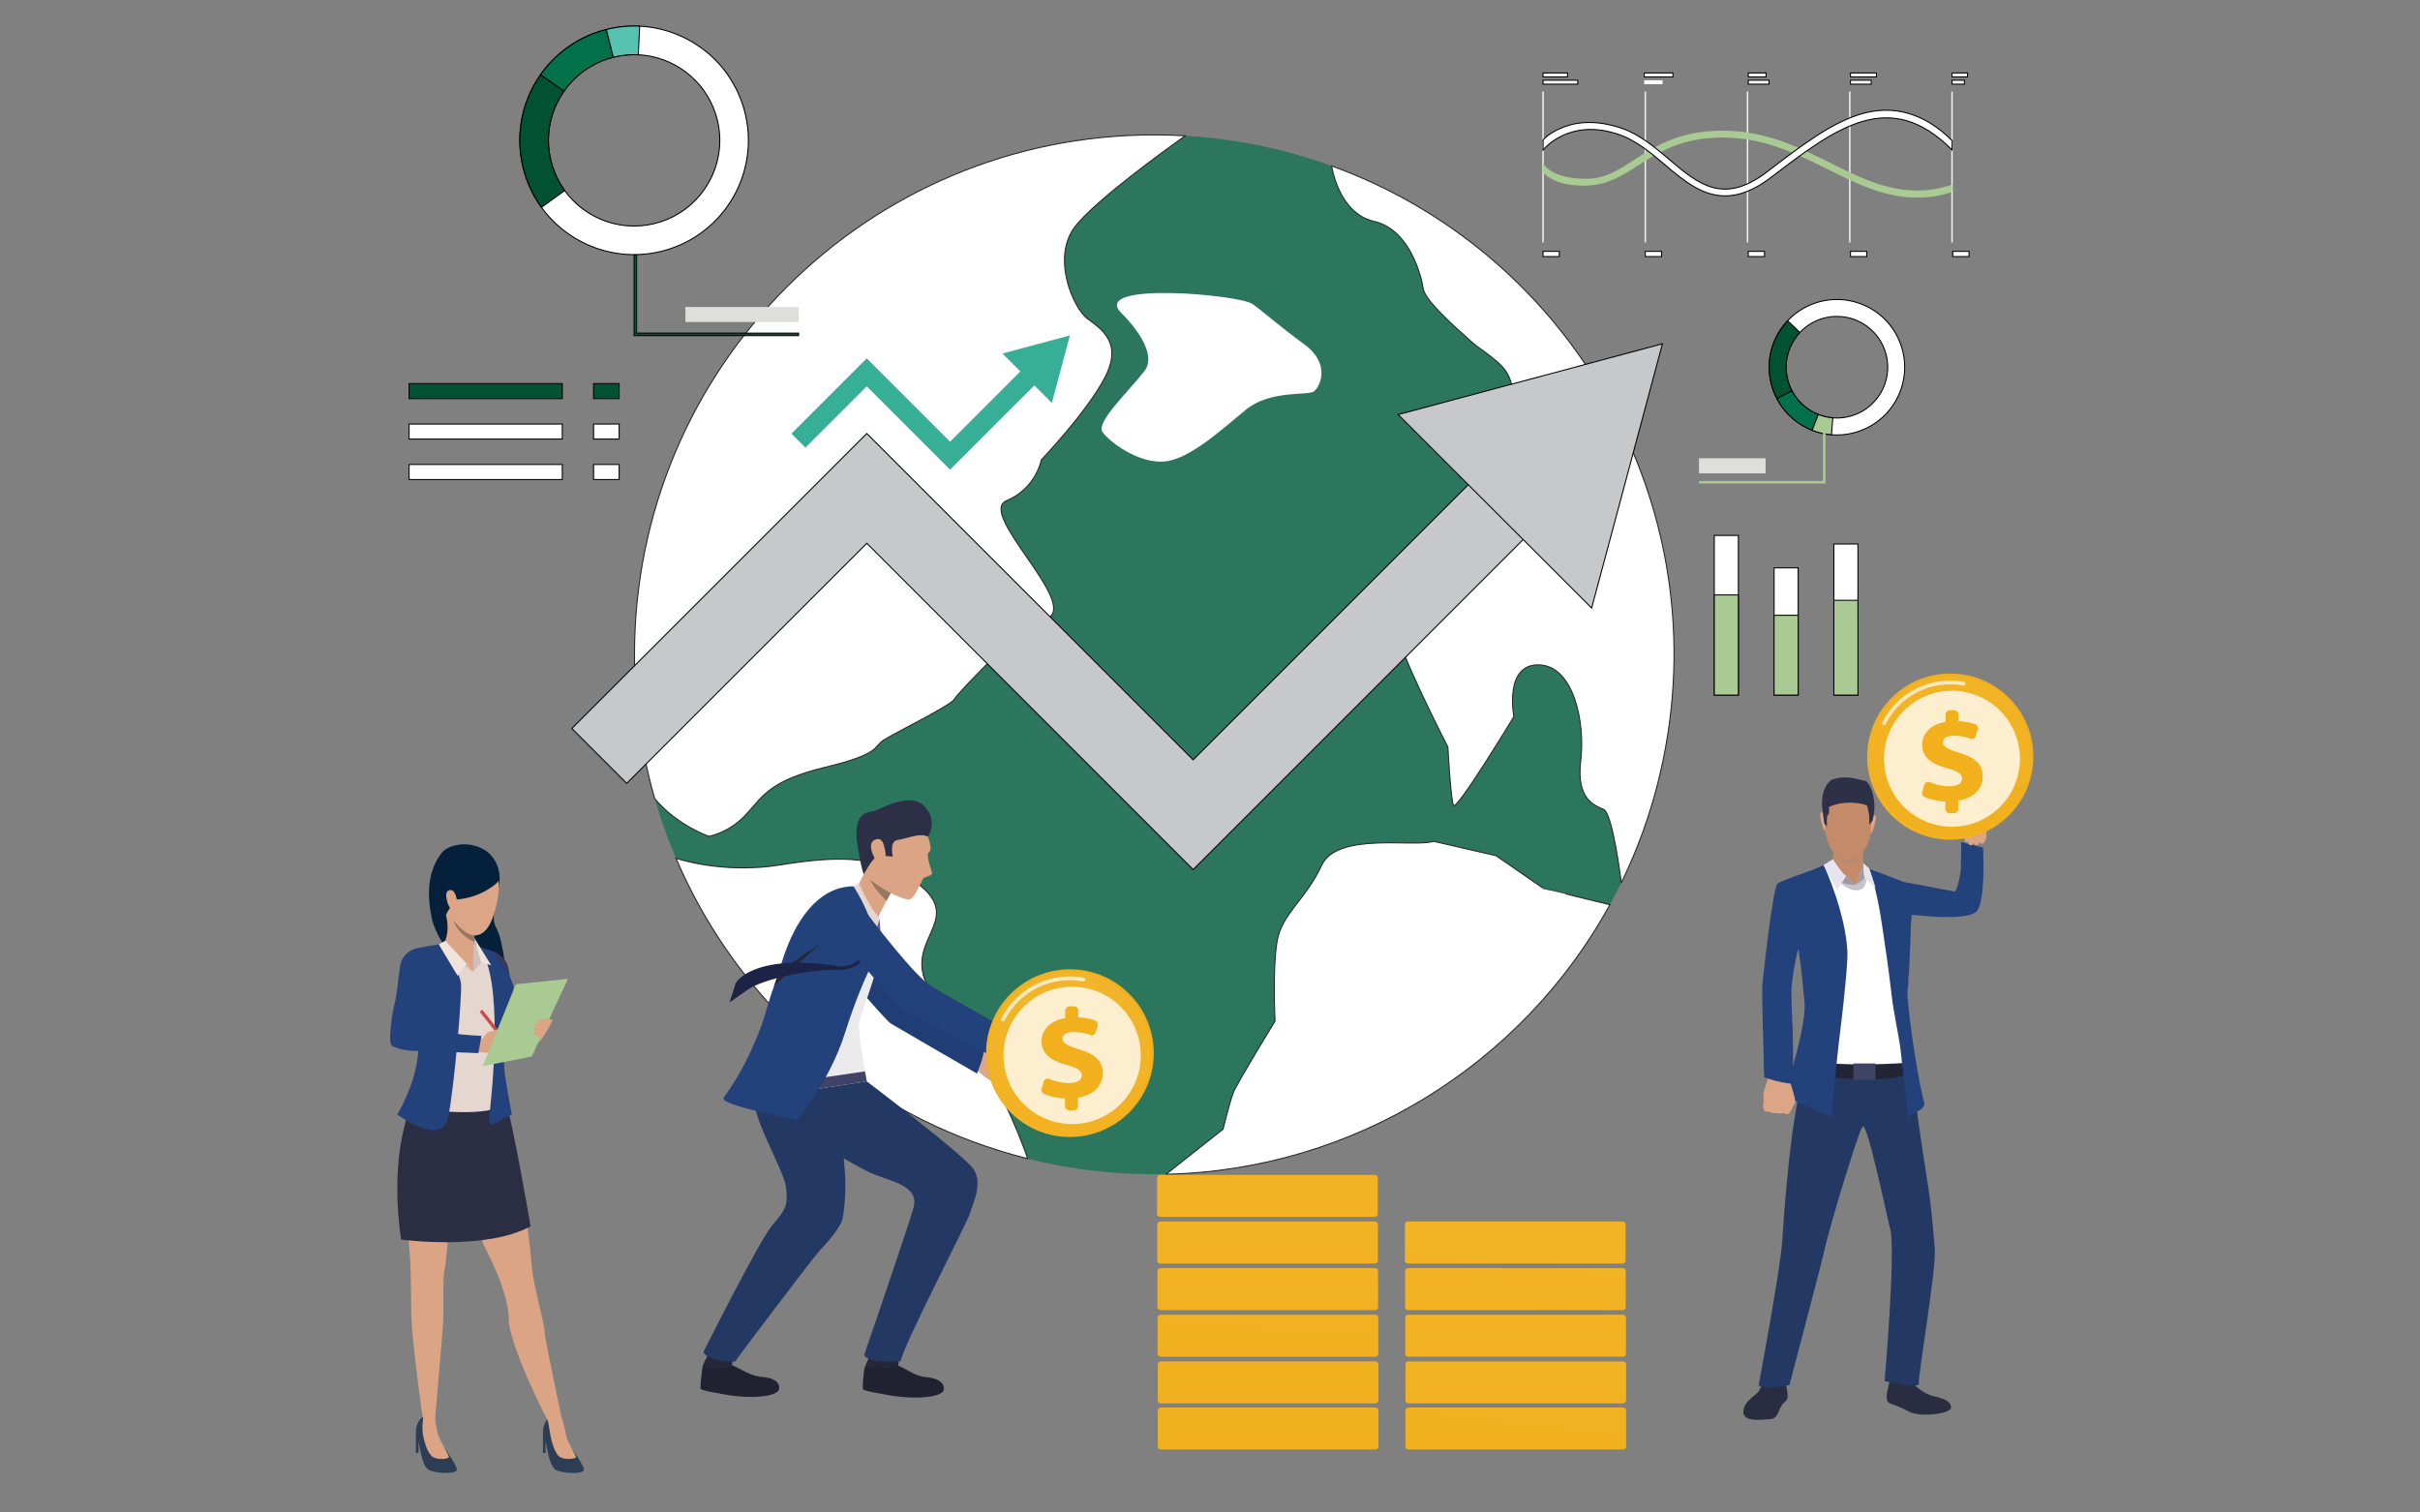 <?xml version="1.0" encoding="utf-8"?>
<!-- Generator: Adobe Illustrator 27.2.0, SVG Export Plug-In . SVG Version: 6.00 Build 0)  -->
<svg version="1.1" id="Layer_1" xmlns="http://www.w3.org/2000/svg" xmlns:xlink="http://www.w3.org/1999/xlink" x="0px" y="0px"
	 viewBox="0 0 2880 1800" style="enable-background:new 0 0 2880 1800;" xml:space="preserve">
<rect x="0" y="0" width="2880" height="1800" fill="#808080" stroke="none"/>
<style type="text/css">
	.st0{opacity:0.66;fill:#00714A;}
	.st1{fill:#FFFFFF;stroke:#262424;stroke-width:1.213;stroke-miterlimit:10;}
	.st2{fill:#FFFFFF;}
	.st3{fill:#C7C8CA;stroke:#000000;stroke-width:1.213;stroke-miterlimit:10;}
	.st4{fill:#37AE96;}
	.st5{fill:#FFFFFF;stroke:#000000;stroke-width:1.213;stroke-miterlimit:10;}
	.st6{fill:#005232;stroke:#000000;stroke-width:1.213;stroke-miterlimit:10;}
	.st7{fill:#00714A;stroke:#000000;stroke-width:1.213;stroke-miterlimit:10;}
	.st8{fill:#A9CA92;stroke:#000000;stroke-width:1.213;stroke-miterlimit:10;}
	.st9{fill:#A9CA92;}
	.st10{fill:#DEDEDD;}
	.st11{fill:#F2F2F2;}
	.st12{fill:#58C2B1;stroke:#000000;stroke-width:1.213;stroke-miterlimit:10;}
	.st13{fill:#23417A;}
	.st14{fill:#DCA686;}
	.st15{fill:#2A2C41;}
	.st16{fill:#233862;}
	.st17{fill:#232536;}
	.st18{fill:#C5C4CC;}
	.st19{fill:#C48B6B;}
	.st20{fill:#DBA586;}
	.st21{fill:#2E3048;}
	.st22{fill:#B58A72;}
	.st23{fill:#9B9AA1;}
	.st24{fill:#E6E3EE;}
	.st25{fill:#3F4365;}
	.st26{fill:#213D75;}
	.st27{fill:#212231;}
	.st28{fill:#252638;}
	.st29{fill:#EBEBEB;}
	.st30{fill:#DBA485;}
	.st31{fill:#2D2F46;}
	.st32{fill:#E5D7D0;}
	.st33{fill:#404367;}
	.st34{fill:#242636;}
	.st35{fill:#987761;}
	.st36{fill:#1D2346;}
	.st37{fill:#6D58A4;}
	.st38{fill:#05203A;}
	.st39{fill:#363957;}
	.st40{fill:#2C3D54;}
	.st41{fill:#2B2D43;}
	.st42{fill:#CEC1BB;}
	.st43{fill:#F1E2DA;}
	.st44{fill:#CB4949;}
	.st45{fill:url(#SVGID_1_);}
	.st46{fill:url(#SVGID_00000045589056996013054310000000429994315953340836_);}
	.st47{opacity:0.7;fill:#FFFFFF;}
	.st48{opacity:0.78;fill:#FFFFFF;}
	.st49{fill:url(#SVGID_00000016753506124838536600000012627366775757336472_);}
	.st50{fill:url(#SVGID_00000101803929750621442390000002779220755934448798_);}
	.st51{fill:url(#SVGID_00000130641222807690684610000015549903889885143937_);}
	.st52{fill:url(#SVGID_00000178915837858212182310000017265213406546569122_);}
	.st53{fill:url(#SVGID_00000085227150318708535410000000737798038088989368_);}
	.st54{fill:url(#SVGID_00000183962779728870770800000008702749602141692818_);}
	.st55{fill:url(#SVGID_00000124147871636800767820000001853115893609886858_);}
	.st56{fill:url(#SVGID_00000050647644180021699760000008076046557117678509_);}
	.st57{fill:url(#SVGID_00000114767813827844151990000010482384704704194466_);}
	.st58{fill:url(#SVGID_00000078744430379045221300000011169900717201038498_);}
	.st59{fill:url(#SVGID_00000098899271097291098050000014935346095066836896_);}
	.st60{fill:url(#SVGID_00000128458767773223274400000014560512950686528129_);}
	.st61{fill:url(#SVGID_00000018937993130674638780000002083160506876354982_);}
	.st62{fill:url(#SVGID_00000179636395798005574570000005501130249672221630_);}
	.st63{fill:url(#SVGID_00000046318350580158171060000005528248689181853341_);}
</style>
<g>
	<path class="st0" d="M1992.06,778.98c0,341.58-276.9,618.47-618.47,618.47c-282.06,0-520-188.83-594.36-446.94
		c-15.72-54.48-24.11-112.02-24.11-171.54c0-341.57,276.9-618.47,618.47-618.47c12.41,0,24.74,0.36,36.94,1.1
		C1734.9,180.71,1992.06,449.82,1992.06,778.98z"/>
	<path class="st1" d="M1983.1,884.31c-10.23,59.14-28.53,114.86-53.57,166.19c-0.03-0.01-0.03-0.01-0.03-0.01
		s-10.16-82.5-21.03-87.21c-10.84-4.67-32.87-12.19-27.29-57.86c5.56-45.71-8.38-113.4-49.98-114.19c-41.6-0.79-29.6,61.7-29.6,61.7
		s-68.54,113.15-71.86,105.44c-3.32-7.74-6.66-69.34-6.66-69.34s-62.85-122.11-60.34-140.47c2.51-18.35-6.81-24.37,6.82-39.4
		c13.58-15,35.37-25.51,35.37-25.51l0.14-41.29l22.63-22.81l38.69-21.44c0,0,35.44-2.62,58.89-16.86
		c23.46-14.28,53.38-12.11,45.59-34.42c0,0-13.51-16.36-19.92-33.11c-6.45-16.72-42.35-31.64-47.97-39.61
		c-5.62-7.97,0.86-25.22-21.55-43.89c-22.45-18.68-16.71-11.42-32.86-25.86c-16.15-14.44-52.6-46.42-54.8-60.8
		c-2.17-14.37-15.82-70.36-58.44-80.07c-42.65-9.68-50.55-66.01-50.55-66.01C1861.4,297.58,2034.96,584.37,1983.1,884.31z"/>
	<path class="st1" d="M1915.94,1076.7c-105,191.3-306.12,315.92-528.16,320.74l67.76-53.6c0,0,7.93-32.53,12.19-43.58
		c4.26-11.09,49.68-84.99,49.68-84.99s-3.09-63.09,2.51-95.46c5.6-32.41,34.17-49.36,52.85-89.8
		c18.64-40.47,110.92-21.13,133.23-28.78l74.46,17.14l55.84,38.59C1836.3,1056.96,1879.96,1068.1,1915.94,1076.7z"/>
	<path class="st1" d="M1315.06,448.99c-21.19,41.04-75.86,98.35-75.86,98.35s-5.79,33.52-41.4,48.57
		c-35.61,15.08,89.13,124.47,47.54,140.54c-41.6,16.03-60.46,43.44-60.46,43.44s-45.58,45.53-49.16,52.35
		c-3.51,6.85-70.51,39.89-83.74,48.29c-13.24,8.39-2.8,16.3-69.25,32.41c-66.37,16.07-74.12,33.64-94.49,56.01
		c-20.36,22.37-44.59,26.35-44.59,26.35s-37.18-12.49-64.44-44.78c-15.72-54.48-24.11-112.02-24.11-171.54
		c0-341.57,276.9-618.47,618.47-618.47c12.41,0,24.74,0.36,36.94,1.1c-24.02,17.06-104.81,75.39-130.22,106.94
		c-29.98,37.22-2.84,98.35,13.83,110.72C1310.85,391.64,1336.33,407.91,1315.06,448.99z"/>
	<path class="st2" d="M1333.96,371.99c0,0,47.49,44.76,27.88,69.83c-19.61,25.08-57.96,60.73-49.68,72.45
		c8.28,11.72,42.8,37.55,73.32,34.97c30.53-2.58,68.59-38.35,97.43-61.82c28.84-23.48,73.33-16.39,80.66-21.58
		c7.33-5.19,20.58-32.65-11.27-55.96c-31.85-23.3-46.47-37.09-61.75-48.1C1475.29,350.79,1298.61,334.6,1333.96,371.99z"/>
	<path class="st1" d="M1222.96,1378.91c-22.61-5.66-44.68-12.54-66.1-20.52c-161.43-60.16-287.13-184.19-352.4-337.01
		c0,0,54.79,19.18,124.17,7.96c69.38-11.25,125.22-12.76,170,27.55c44.81,40.32-22.69,63.67,5.64,117.12
		c28.29,53.48,42.19,27.78,70.14,92.73C1185.78,1293.17,1208.93,1336.86,1222.96,1378.91z"/>
	<g>
		<g>
			<polygon class="st3" points="1419.94,1034.88 1031.59,646.54 745.84,932.28 680.54,866.97 1031.59,515.92 1419.94,904.27 
				1752.71,571.49 1818.02,636.8 			"/>
		</g>
		<g>
			<polygon class="st3" points="1894.18,723.61 1978.46,409.1 1663.94,493.37 			"/>
		</g>
	</g>
	<polygon class="st4" points="1273.29,399.19 1192.97,420.71 1214.28,442.02 1130.67,525.63 1031.5,426.47 941.86,516.11 
		958.54,532.79 1031.5,459.82 1130.67,558.99 1230.96,458.69 1251.77,479.5 	"/>
	<g>
		<g>
			<g>
				<path class="st5" d="M2220.57,364.15c-32.4-15.33-69.87-7.18-93.18,17.58c-5.64,5.99-10.46,12.96-14.17,20.81
					c-11.25,23.77-9.86,50.27,1.47,71.91c7.84,14.99,20.45,27.65,36.93,35.45c1.63,0.78,3.3,1.49,4.96,2.15
					c7.54,2.97,15.29,4.73,23.02,5.35c32.46,2.62,64.62-14.72,79.37-45.9C2278.01,431.25,2260.82,383.19,2220.57,364.15z
					 M2240.73,462.87c-11.06,23.38-35.17,36.37-59.5,34.41c-5.8-0.47-11.61-1.79-17.26-4.02c-1.25-0.49-2.49-1.03-3.72-1.61
					c-12.35-5.84-21.81-15.33-27.69-26.57c-8.48-16.22-9.53-36.09-1.1-53.91c2.79-5.88,6.4-11.11,10.62-15.6
					c17.48-18.56,45.57-24.68,69.86-13.18C2242.11,396.66,2255,432.69,2240.73,462.87z"/>
			</g>
		</g>
		<g>
			<g>
				<path class="st6" d="M2132.55,465.08l-17.87,9.36c-11.32-21.63-12.71-48.14-1.47-71.91c3.72-7.85,8.53-14.82,14.17-20.81
					l14.69,13.84c-4.23,4.5-7.84,9.72-10.62,15.6C2123.02,428.99,2124.07,448.86,2132.55,465.08z"/>
			</g>
		</g>
		<g>
			<g>
				<path class="st7" d="M2163.96,493.26l-7.39,18.78c-1.66-0.66-3.32-1.37-4.96-2.15c-16.48-7.8-29.09-20.45-36.93-35.45
					l17.87-9.36c5.88,11.24,15.34,20.73,27.69,26.57C2161.47,492.23,2162.71,492.77,2163.96,493.26z"/>
			</g>
		</g>
		<g>
			<g>
				<path class="st8" d="M2179.59,517.39c-7.73-0.62-15.48-2.38-23.02-5.35l7.39-18.78c5.65,2.23,11.46,3.55,17.26,4.02
					L2179.59,517.39z"/>
			</g>
		</g>
	</g>
	<g>
		<polygon class="st9" points="2172.49,575.41 2021.95,575.41 2021.95,572.42 2169.5,572.42 2169.5,508.64 2172.49,508.64 		"/>
	</g>
	<g>
		<rect x="2021.95" y="545.37" class="st10" width="79.24" height="17.95"/>
	</g>
	<g>
		<g>
			<rect x="2040.15" y="637.21" class="st5" width="28.66" height="190.02"/>
		</g>
		<g>
			<rect x="2111.31" y="675.82" class="st5" width="28.65" height="151.41"/>
		</g>
		<g>
			<rect x="2182.46" y="647.41" class="st5" width="28.65" height="179.83"/>
		</g>
		<g>
			<rect x="2040.15" y="708.02" class="st8" width="28.66" height="119.22"/>
		</g>
		<g>
			<rect x="2111.31" y="732.24" class="st8" width="28.65" height="94.99"/>
		</g>
		<g>
			<rect x="2182.46" y="714.42" class="st8" width="28.65" height="112.82"/>
		</g>
	</g>
	<g>
		<g>
			<rect x="486.85" y="456.5" class="st6" width="182.33" height="17.9"/>
		</g>
		<g>
			<rect x="486.85" y="504.65" class="st5" width="182.33" height="17.9"/>
		</g>
		<g>
			<rect x="486.85" y="552.79" class="st5" width="182.33" height="17.9"/>
		</g>
	</g>
	<g>
		<g>
			<rect x="706.4" y="456.5" class="st6" width="30.43" height="17.9"/>
		</g>
		<g>
			<rect x="706.4" y="504.65" class="st5" width="30.43" height="17.9"/>
		</g>
		<g>
			<rect x="706.4" y="552.79" class="st5" width="30.43" height="17.9"/>
		</g>
	</g>
	<g>
		<g>
			<rect x="1835.49" y="108.95" class="st11" width="1.71" height="179.54"/>
		</g>
		<g>
			<rect x="1957.17" y="108.95" class="st11" width="1.71" height="179.54"/>
		</g>
		<g>
			<rect x="2078.85" y="108.95" class="st11" width="1.71" height="179.54"/>
		</g>
		<g>
			<rect x="2200.53" y="108.95" class="st11" width="1.71" height="179.54"/>
		</g>
		<g>
			<rect x="2322.21" y="108.95" class="st11" width="1.71" height="179.54"/>
		</g>
		<rect x="1836.34" y="299.13" class="st5" width="19.36" height="6.24"/>
		<rect x="1836.34" y="86.83" class="st5" width="29.15" height="4.68"/>
		<rect x="1836.34" y="95.48" class="st5" width="41.34" height="4.68"/>
		<rect x="1956.71" y="86.83" class="st5" width="34.22" height="4.68"/>
		<rect x="1956.71" y="95.48" class="st2" width="21.88" height="4.68"/>
		<rect x="2080.56" y="86.83" class="st5" width="21.2" height="4.68"/>
		<rect x="2080.56" y="95.48" class="st5" width="24.71" height="4.68"/>
		<rect x="2202.24" y="86.83" class="st5" width="30.89" height="4.68"/>
		<rect x="2202.24" y="95.48" class="st5" width="24.72" height="4.68"/>
		<rect x="2323.06" y="86.83" class="st5" width="18.45" height="4.68"/>
		<rect x="2323.06" y="95.48" class="st5" width="14.76" height="4.68"/>
		<rect x="1958.03" y="299.13" class="st5" width="19.36" height="6.24"/>
		<rect x="2080.56" y="299.13" class="st5" width="19.36" height="6.24"/>
		<rect x="2202.24" y="299.13" class="st5" width="19.36" height="6.24"/>
		<rect x="2323.92" y="299.13" class="st5" width="19.36" height="6.24"/>
		<g>
			<path class="st9" d="M2280.9,235.15c-37.95,0-70.94-16.41-105.34-33.51c-42.46-21.12-86.36-42.95-144.86-36.97
				c-37.36,3.82-60.8,19.03-81.49,32.45c-18.73,12.15-36.44,22.84-60.42,23.75c-38.76,1.47-52.21-15.06-52.44-16.06V194.2l0,0l0,0
				c0.05,0.18,8.51,18.74,52.39,18.52c21.61-0.11,37.56-10.46,56.02-22.44c21.46-13.92,45.79-29.71,85.1-33.72
				c60.85-6.22,105.83,16.15,149.33,37.78c45.52,22.63,88.95,43.86,143.87,25.45v8.72C2307.41,233.75,2294.89,235.15,2280.9,235.15z
				"/>
		</g>
		<g>
			<path class="st5" d="M2053.08,233.12c-28.01,0-50.23-18.84-71.98-37.28c-16.49-13.98-33.61-28.28-53.36-35.33
				c-60.28-21.52-91.12,17.78-91.4,18.12v-11.96c0.33-0.41,5.83-7.55,21.74-14.37c14.49-6.21,38.8-11.16,72.33,0.5
				c21.25,7.39,38.89,22.35,55.95,36.82c34.61,29.35,64.51,54.69,116.42,14.99c39.32-30.07,76.39-58.72,112.85-69.19
				c35.67-10.24,72.86-2.74,107.67,32.07l-0.26,10.86c-73.94-74.27-136.9-27.22-215.31,32.74
				C2086.98,226.97,2069.09,233.11,2053.08,233.12z"/>
		</g>
	</g>
	<g>
		<g>
			<g>
				<path class="st5" d="M884.05,125.2c-17.9-55.36-67.93-91.36-122.79-94.04c-13.08-0.64-26.43,0.61-39.68,3.95
					c-2.93,0.74-5.85,1.58-8.76,2.52c-29.26,9.46-53.1,27.88-69.49,51.26c-23.64,33.73-31.73,77.76-18.09,119.97
					c4.51,13.94,11.05,26.64,19.18,37.89c33.62,46.49,94.51,68.27,152.05,49.68C867.93,273.32,907.14,196.67,884.05,125.2z
					 M786,264.05c-43.14,13.94-88.8-2.39-114-37.25c-6.1-8.44-11.01-17.97-14.38-28.41c-10.24-31.65-4.16-64.65,13.56-89.94
					c12.28-17.52,30.16-31.34,52.1-38.43c2.18-0.7,4.37-1.33,6.57-1.89c9.94-2.51,19.95-3.44,29.75-2.96
					c41.13,2.01,78.64,29,92.05,70.51C868.97,189.25,839.58,246.72,786,264.05z"/>
			</g>
		</g>
		<g>
			<g>
				<path class="st6" d="M671.19,108.44l-27.86-19.55c-23.64,33.73-31.73,77.76-18.09,119.97c4.51,13.94,11.05,26.64,19.18,37.89
					L672,226.8c-6.1-8.44-11.01-17.97-14.38-28.41C647.39,166.74,653.46,133.73,671.19,108.44z"/>
			</g>
		</g>
		<g>
			<g>
				<path class="st7" d="M729.85,68.13l-8.28-33.02c-2.93,0.74-5.85,1.58-8.76,2.52c-29.26,9.46-53.1,27.88-69.49,51.26l27.86,19.55
					c12.28-17.52,30.16-31.34,52.1-38.43C725.46,69.31,727.65,68.68,729.85,68.13z"/>
			</g>
		</g>
		<g>
			<g>
				<path class="st12" d="M761.26,31.16c-13.08-0.64-26.43,0.61-39.68,3.95l8.28,33.02c9.94-2.51,19.95-3.44,29.75-2.96
					L761.26,31.16z"/>
			</g>
		</g>
	</g>
	<g>
		<polygon class="st6" points="754.64,399.44 950.44,399.44 950.44,396.45 757.63,396.45 757.63,303.35 754.64,303.35 		"/>
	</g>
	<g>
		
			<rect x="815.71" y="365.31" transform="matrix(-1 -1.224647e-16 1.224647e-16 -1 1766.151 748.567)" class="st10" width="134.72" height="17.95"/>
	</g>
	<g>
		<g>
			<path class="st13" d="M2360,1008.76c0,0,3.68,66.85-8.58,76.65c-5.67,4.53-19.04,5.95-33.48,5.97
				c-4.76,0.01-9.63-0.14-14.39-0.38c-0.01,0-0.02,0-0.02,0c-18.98-0.95-36.01-3.36-36.01-3.36s-49.21,2.49-46.8-28.04
				c0,0,5.73-9.24,13.08-11.34c6.78-1.95,37.78,3.4,43.15,3.63c5.92,0.26,47.92,9.59,49.72,8.93c1.8-0.67,6.63-17.13,6.92-28.17
				c0.43-15.94,0.36-30.62,0.36-30.62L2360,1008.76z"/>
		</g>
		<g>
			<g>
				<path class="st14" d="M2339,986.77c0,0-2.56,11.37-0.1,14.52c2.46,3.15,3.62-0.89,3.62-0.89s-1.21,3.98,1.9,5.32
					c3.11,1.34,4.21-3.48,4.21-3.48s-0.1,3.28,3.41,3.45c3.51,0.18,3.5-4.03,3.5-4.03s2.45,4.72,5.29,1.45
					c4.81-5.52,2.9-13.9,2.9-13.9s-0.66-1.97-4.04-1.91c0,0-1.27-4.95-6.72-2.94c0,0-4.38-3.98-7.06,0.03
					C2345.91,984.39,2341,980.42,2339,986.77z"/>
			</g>
		</g>
		<path class="st15" d="M2099.22,1643.59c0,0-4.13,9.96-7.62,13.91c-3.48,3.95-16.82,11.01-16.89,22.73
			c-0.08,12.71,22.49,9.18,31.31,8.72c8.82-0.47,9.49-7.26,13.21-14.46c3.72-7.2,7.46-5.97,8.15-11.78c0.7-5.81-2.84-18.8-2.84-18.8
			L2099.22,1643.59z"/>
		<g>
			<path class="st15" d="M2275.86,1645.87c0,0,12.29,12.91,24.77,15.61c12.48,2.71,21.21,6.15,21.3,13.56
				c0.09,7.41-35.91,12.29-50.19,4.82c-21.31-11.15-23.48-7.78-25.84-13.36c-2.37-5.57,2.84-20.46,2.68-22.24
				C2248.4,1642.08,2275.86,1645.87,2275.86,1645.87z"/>
		</g>
		<g>
			<path class="st16" d="M2274.4,1273.18c0,0,12.91,93.78,18.18,125.47c6.16,37.07,8.25,67.69,9.97,86.88
				c2.16,24.13-20.46,153.93-18.95,160.99c1.51,7.06-40.74-2.93-40.74-2.93s13.28-154.45,6.83-180.15
				c-6-23.93-27.63-129.11-33.11-122.57c-5.47,6.53-39.83,121.95-43.88,140.82c-4.06,18.87-43.13,166.62-43.13,166.62
				s-29.21,6.28-36.64,0.36c0,0,25.49-135.74,28.07-171.11c0.99-13.49,8.97-160.75,31.78-220.41
				C2164.84,1225.61,2274.4,1273.18,2274.4,1273.18z"/>
		</g>
		<g>
			<path class="st2" d="M2104.58,1271.63c0,0,16.02,4.86,22.74,3.64c6.72-1.24,3.32-83.59,3.58-100.73
				c0.2-13.9,7.81-50.59,7.81-50.59s0,0.02,0.01,0.06c0.01,0.01,0.01,0.03,0.01,0.04c0,0.02,0.01,0.04,0.01,0.06
				c0.75,2.75,11.02,40.84,11.38,59.13c0.38,18.99-2.48,91.64-2.48,91.64l28.29,2.75l81.31,2l16.96-2.01c0,0-2.02-31.06-2.78-45.82
				c-0.47-9.38-2.29-26.17-1.82-42.52c0,0-0.29-17.24,1.42-24.66c0.19-32.77,2.17-65.22,2.17-65.22c1.1-14.86,1.86-28.74,2.3-41.71
				c-3.58-1.9-7.89-4.12-11.34-5.75c-10.67-5.08-25.54-11.93-35.08-16.3c-5.59-2.56-11.06-4.44-11.06-4.44s-38.13-3.66-41.23-3.47
				c-0.98,0.06-5.74,1.72-11.99,4.11c-13.52,5.13-39.59,15.58-43.75,18.56c-6.09,4.36-18.96,107.94-19.54,115.19
				C2100.45,1178.64,2104.58,1271.63,2104.58,1271.63z"/>
		</g>
		<path class="st17" d="M2271.76,1264.63c0,0-55.81,4.75-104.68,0v16.04c0,0,73.4,10.6,107.13-3.06L2271.76,1264.63z"/>
		<g>
			<path class="st13" d="M2224.16,1033.52c0,0,9.08,21.33,15.89,69c2.61,18.31,7.47,49.13,10.99,80.58v0.01
				c2.78,24.8,9.13,50.24,11.14,69.22c2.09,19.66,8.38,77.59,8.38,77.59l15.26-9.62c2.18-2.02,5.24-4.63,4.35-7.47
				c-4.19-13.55-12.23-58.35-16.97-97.41c0-0.03-0.01-0.05-0.01-0.08c-0.22-1.88-0.45-3.75-0.66-5.6c-0.01-0.09-0.02-0.2-0.03-0.29
				c-0.89-7.82-1.64-15.3-2.17-22.15c-0.41-5.25-0.04-10.39,0.68-15.41c2.13-35.05,3.18-72,3.18-72c1.12-15.13,3.9-34.71,4.33-47.89
				c-5.32-0.71-9.26-1.42-13.52-2.71C2264.99,1049.3,2234.9,1038.05,2224.16,1033.52z"/>
		</g>
		<path class="st18" d="M2221.29,1044.64c0,0,1.01,14.6-11.33,14.93c-12.35,0.34-22.15-11.52-22.15-11.52l20.5,5.29l12.47-10.57
			L2221.29,1044.64z"/>
		<g>
			<path class="st19" d="M2204.62,932.84c0,0,28.32,4.78,23.51,49.11c-4.8,44.33-29.8,40.42-31.47,40.36
				c-1.67-0.06-25.14,0.53-26.37-53.67C2170.29,968.64,2169.93,928.57,2204.62,932.84z"/>
		</g>
		<g>
			<path class="st19" d="M2217.03,1009.46c0,0,0,18.26,0.75,22.21c0.81,4.25-22.74,16.54-37.94,2.22c0,0,3.07-19.94,2.12-26.98
				C2181.01,999.87,2217.03,1009.46,2217.03,1009.46z"/>
		</g>
		<g>
			<path class="st20" d="M2228.25,971.63c0,0,3.14-3.28,4.24,0.09c1.1,3.37-3.98,17.62-4.63,18.99c0,0-0.58,1.29-1.32,0.56
				C2225.8,990.55,2228.25,971.63,2228.25,971.63z"/>
		</g>
		<g>
			<path class="st20" d="M2170.62,968.23c0,0-3-3.41-4.24-0.09c-1.24,3.32,3.29,18.24,3.86,19.17c0,0,0.97,1.53,1.74,0.84
				C2172.73,987.45,2170.62,968.23,2170.62,968.23z"/>
		</g>
		<g>
			<path class="st21" d="M2230.53,965.66c-0.98,6.07-1.9,10.57-1.9,10.57l-4.12,5.38c0,0,0.25-11.9-0.38-13.77
				c-0.24-0.71-0.52-1.96-0.81-3.32c-0.47-2.24-0.96-4.77-1.29-5.62c-0.53-1.35-24.27-8.28-45.41,1.45c0,0,0.18,1.83,0.17,3.87
				c0,2.38-0.27,5.04-1.36,5.44c-2.03,0.74-1.18,13.93-1.18,13.93l-3.29-3.8c0,0-0.96-6.89-1.89-14.8c0,0,0-0.02-0.01-0.05
				c-0.21-1.85-0.43-3.75-0.63-5.63c-0.47-7.96,0.32-22.42,10.68-30.91c6.99-2.99,18.17-5.54,36.79,0.16c0,0,4.27,0.29,5.47,1.44
				C2232.95,942.74,2230.53,965.66,2230.53,965.66z"/>
		</g>
		<path class="st22" d="M2183.91,1016.38c0,0,4.52,6.28,15.02,6.04c10.5-0.24,15.06-5.71,15.06-5.71s-4.97,10.39-15.1,10.29
			C2188.74,1026.89,2183.91,1016.38,2183.91,1016.38z"/>
		<path class="st23" d="M2218.87,1045.53l-10.56,7.81c0,0,8.83-18.82,9.02-26.35L2218.87,1045.53z"/>
		<polygon class="st24" points="2217.33,1027 2224.55,1033.68 2232.11,1056.22 2218.87,1045.53 		"/>
		<path class="st19" d="M2216.01,1033.72c0,0-2.92,10.26-7.7,19.63c0,0-11.09-9.72-14.58-13.17
			C2190.25,1036.71,2216.01,1033.72,2216.01,1033.72z"/>
		<path class="st23" d="M2196.71,1042.49l11.6,10.86c0,0-13.72-0.91-16.28-3.2L2196.71,1042.49z"/>
		<path class="st24" d="M2181.32,1022.48c0,0,9.28,15.08,15.39,20.01l-10.3,17.08l-16.5-29.98L2181.32,1022.48z"/>
		<g>
			<path class="st13" d="M2132.07,1175.32c-1.18,15.91,5.54,103.91-1.17,105.15c-6.71,1.23-31.39-4.19-31.39-4.19
				s-3.09-94.9-2.1-104.85c0.72-7.24,12.25-115.85,18.34-120.21c3.51-2.52,29.56-11.76,42.34-16.79c2.34-0.92,9.73-4.03,11.83-4.82
				c2.72,3.02,26.33,58.44,28.58,101.67c0.68,13.15-2.4,40.93-4.75,63.64c-2.5,24.22-5.28,43.11-7.3,63.36
				c-4,39.9-6.8,71.64-6.8,71.64l-39.71-17.68c-6.42-3.22-15.32-16.41-12.91-23.17c9.18-25.71,20.74-69.64,20.75-92.2
				c0,0-4.43-55.24-7.94-67.39C2139.83,1129.48,2133.57,1155.1,2132.07,1175.32z"/>
		</g>
		<path class="st14" d="M2099.42,1321.46c0,0-1.34-3.29-1.24-5c0,0,0.45-3.12,0.63-5.35c0.06-0.71,0.09-1.33,0.06-1.73
			c-0.09-1.68-0.78-5.34,0.15-9.44c0.92-4.09,5.65-18.21,5.65-18.21l12.75,1.89l11.08-1.5c0,0,8.26,24.11,7.84,28.02
			c-0.04,0.38-0.1,0.76-0.18,1.11c-0.68,3.28-2.56,5.43-3.11,7.11c-0.2,0.61-2.67,6.6-4.51,7.17c-2.56,0.8-4.66,0.31-6.08-0.86
			c0,0-5.09,1.35-8.3-0.13c0,0-4.65,1.39-8.14-1.58C2106.02,1322.96,2101.14,1323.84,2099.42,1321.46z"/>
		<g>
			<path class="st13" d="M2133.11,1219.81l-0.41,69.93c0,0-13.96-0.62-33.19-7.72l-1.33-98.61L2133.11,1219.81z"/>
		</g>
		<rect x="2205.73" y="1265.62" class="st25" width="26.3" height="19.56"/>
	</g>
	<g>
		<g>
			<g>
				<path class="st14" d="M1157.34,1251.88c0,0,10.54,3.64,14.98-0.92c3.77-3.87,11.45-6.16,13.81-6.87
					c3.16-0.95,11.78-7.47,13.01-3.49c1.23,3.97-13.69,11.43-16.5,13.62c-2.82,2.19,12.77,5.58,15.12,8.45
					c2.36,2.86-4.72,28.35-15.15,24.79c-10.43-3.57-19.21-14.26-21.16-14.53c-1.96-0.27-7.69-2.3-7.69-2.3L1157.34,1251.88z"/>
			</g>
		</g>
		<g>
			<g>
				<path class="st14" d="M1195.52,1261.26c0,0,31.19,13.04,32.55,15.65c1.35,2.61,0.54,4.26-2.43,3.16
					c-2.97-1.1-30.5-11.73-30.5-11.73s34.32,21.64,35.89,23.54c0.92,1.11-0.45,4.39-2.09,3.95c-1.64-0.44-36.89-19.95-36.89-19.95
					s32.01,20.27,32.85,22.25c0.74,1.73-1.28,4.43-3.76,3.08c-2.48-1.33-33.25-18.46-33.25-18.46s22.37,16.21,22.1,18.31
					c-0.16,1.28-1.22,4.17-6.86-0.19c-5.64-4.37-20.03-13.26-20.03-13.26L1195.52,1261.26z"/>
			</g>
		</g>
		<path class="st26" d="M1016.93,1100.37c0,0,42.47,63.62,66.73,87.08c7.6,7.36,83.61,58.94,86.48,61.88
			c2.87,2.93-7.44,28.33-7.44,28.33s-97.19-56.19-102.85-59.71c-5.65-3.52-76.15-84.3-79.6-95.5c-3.44-11.2-2.19-24.41,9.2-29.65
			C1005.43,1085.44,1016.93,1100.37,1016.93,1100.37z"/>
		<g>
			<path class="st27" d="M870.58,1624.37c0,0,4.71,2.07,11.79,5.81s15.12,7.87,25.14,8.56c10.02,0.68,20.5,4.29,19.78,13.88
				c-0.72,9.59-32.85,12.53-62.92,7.25c-30.07-5.27-30.57-5.95-30.79-8.28c-0.21-2.32,2.06-26.12,3.33-27.04
				C838.16,1623.62,870.58,1624.37,870.58,1624.37z"/>
		</g>
		<g>
			<path class="st28" d="M873.08,1613.47c0,0-2.19,10.76-2.3,12.02c-0.09,1.27-36.21,7.38-34.27-0.08
				c2.04-7.87,13.19-23.26,13.19-23.26L873.08,1613.47z"/>
		</g>
		<g>
			<path class="st16" d="M1002.92,1364.99c-2.86-29.49-101.14-93.5-105.9-65.55c-4.77,27.96,35.8,92.13,38.33,113.09
				c2.55,20.97,0.43,26.46-15.45,44.56c-15.88,18.11-82.68,151.72-82.68,151.72c1.9,10.16,37,13.34,37.95,11.12
				c0.96-2.23,95.55-127.27,100.64-132.04c5.08-4.77,23.81-26.04,26.68-36.52c1.81-6.66,4.94-35.64,3.03-56.19
				C1005.51,1395.18,1003.32,1367.39,1002.92,1364.99z"/>
		</g>
		<g>
			<path class="st27" d="M1061.2,1623.05c0,0,6.43,1.14,13.65,4.95c7.22,3.82,17.08,10.22,27.3,10.92
				c10.22,0.7,21.84,4.71,21.1,14.49c-0.74,9.78-34.44,12.43-65.11,7.06c-30.67-5.38-31.18-6.08-31.4-8.44
				c-0.22-2.37,0.87-20.69,2.67-25.35C1029.98,1625.2,1061.2,1623.05,1061.2,1623.05z"/>
		</g>
		<g>
			<path class="st28" d="M1071.25,1615.24c0,0-2.93,8.91-2.02,10.21c0.92,1.31-40.82,4.55-39.83,1.23
				c0.58-1.92,6.43-14.53,9.52-21.14C1041.61,1599.78,1071.25,1615.24,1071.25,1615.24z"/>
		</g>
		<g>
			<path class="st16" d="M1031.59,1286.95c0,0,113.78,86.21,126.52,103.83c12.74,17.63-1.55,43.83-3.46,52.4
				c-1.91,8.57-81.57,161.62-82.52,176.39c0,0-34.77,4.88-43.82-6.56c0,0,50.59-147.44,58.69-175.07
				c8.1-27.63-28.11-31.92-50.5-41.92c-22.39-10.01-120.67-67.68-126.39-89.37c-5.22-19.82-0.05-34.75-0.05-34.75
				S937.59,1254.1,1031.59,1286.95z"/>
		</g>
		<g>
			<path class="st29" d="M1040.89,1075.51c0,0,8.57,37.57,6.47,58.28c-2.1,20.71-23.38,73.43-24.96,84.96
				c-1.57,11.54,9.18,68.2,9.18,68.2l-127.9,19.35c0,0,0.19-33.14,4.9-72.45c4.7-39.32,19.51-70.43,24.7-92.66
				c17.69-75.82,82.43-86.36,82.43-86.36L1040.89,1075.51z"/>
		</g>
		<g>
			<path class="st30" d="M1102.77,991.37c0,0,8.29,20.18,2.88,22.62c-4.48,2.01,2.71,21.72,3.59,24.91
				c0.88,3.19-8.2,4.48-10.28,6.26c-2.08,1.77-10.2,25.44-17.56,25.41c-7.36-0.04-38.97-14.9-46.92-25.12
				c-7.96-10.23-10.88-52.96-3.06-70.03C1039.24,958.34,1088.1,956.09,1102.77,991.37z"/>
		</g>
		<g>
			<path class="st30" d="M1060.06,1063.04c0,0-1.08,1.85-2.7,4.74c-0.68,1.2-1.45,2.6-2.27,4.1c-0.63,1.15-1.29,2.38-1.96,3.63
				c-4.24,7.92-9.04,17.6-10.12,22.54c-2.01,9.23-23.02-42.54-23.02-42.54s15.2-26.46,27.28-58.37
				C1059.35,965.22,1060.06,1063.04,1060.06,1063.04z"/>
		</g>
		<g>
			<path class="st31" d="M1104.39,995.72c0,0,12.68-19.52-4.81-36.83c-17.49-17.31-55.54,5.84-59.62,6.45
				c-4.08,0.61-26.38-0.28-19.55,40.53c5.94,35.47,7.79,34.32,7.79,34.32s8.98-16.67,13.43-19.23c6.94-4.01,20.97-1.39,20.97-1.39
				s-4.86-18.6,5.94-20.02C1079.33,998.12,1094.16,990.65,1104.39,995.72z"/>
		</g>
		<g>
			<path class="st30" d="M1052.46,1008.14c-0.67-2.55-2.57-13.41-12.27-8.17c-9.7,5.24,2.9,26.66,4.45,27.08
				C1046.19,1027.48,1058.1,1029.61,1052.46,1008.14z"/>
		</g>
		<g>
			<path class="st32" d="M1022.33,1051.3c0,0,13.23,30.85,24.54,41.31l-5.33,18.35l-25.82-56.13L1022.33,1051.3z"/>
		</g>
		<polygon class="st33" points="1031.59,1286.95 1029.42,1275.02 904.01,1293.38 903.69,1306.3 		"/>
		<g>
			<path class="st13" d="M1037.48,1147.88c-3.23,6.62-6.31,13.34-9.24,20.11v0c-6.44,14.9-12.17,30.03-17.23,44.84
				c-1.81,5.28-3.52,10.52-5.16,15.7c-19.49,61.68-58.1,104.39-58.1,104.39s-50.17-9.36-61.05-18.97c0,0,10.9-72.26,34.42-140.46
				c1.82-5.27,3.71-10.51,5.68-15.69c0-0.01,0-0.01,0-0.01c17.53-67.03,50.13-102.96,88.91-102.96
				C1016.36,1055.8,1054.46,1113.11,1037.48,1147.88z"/>
		</g>
		<path class="st13" d="M919.46,1178.37c0,0-16.45,71.47-58.11,127.74c-5.65,7.62,54.6,19.44,54.6,19.44L919.46,1178.37z"/>
		<path class="st34" d="M976.44,1122.84c-16.98,14.88-55.33,50.65-55.33,50.65c1.82-5.27,3.71-10.51,5.68-15.69
			c0-0.01,0-0.01,0-0.01C940.09,1147.01,975.88,1123.21,976.44,1122.84z"/>
		<path class="st35" d="M1060.06,1063.04c0,0-1.08,1.85-2.7,4.74c-0.68,1.2-1.45,2.6-2.27,4.1c-16.14-14.85-19.3-24.71-19.4-25.02
			C1043.26,1053.64,1060.06,1063.04,1060.06,1063.04z"/>
		<g>
			<g>
				<path class="st36" d="M1047.18,1110.61c0,0-11.49,44.69-50.88,43.67c-35.28-0.92-87.91,11.31-105.8,23.06l-22.24,15.62
					l7.37-23.03c0,0,18.63-35.77,120.73-20.33c0,0,30.83,9.19,46.84-44.38C1043.21,1105.21,1048.08,1108.45,1047.18,1110.61z"/>
			</g>
		</g>
		<path class="st37" d="M1046.55,1093.69c0,0,1.93,12.61,0.55,17.27c-0.53,1.74-5.27-1.03-5.27-1.03L1046.55,1093.69z"/>
		<g>
			<path class="st30" d="M1194.3,1229.33c0,0,2.75,2.19,5.6,2.1c4.93-0.15,10.41-5.63,15.68-0.89c5.26,4.75-5.11,25.68-8.97,28.19
				c-3.85,2.51-12.82-1.64-22.58-12.91C1174.27,1234.58,1194.3,1229.33,1194.3,1229.33z"/>
		</g>
		<g>
			<path class="st30" d="M1213.57,1229.21c0,0,10.05,3.19,20.79,8.14c9.42,4.34,20.51,11.04,19.45,13.42
				c-1.62,3.62-10.08-2.91-19.71-6.57c-8.86-3.38-7.68-1.21-7.68-1.21s-0.3-0.64,8.64,4.94c9.62,6,19.69,12.84,18.86,14.81
				c-1.03,2.44-1.37,2.66-5.21,1.06c2.01,1.4,1.91,2.16,1.41,3.06c-2.61,4.68-18.12-1.9-24.28-4.52c4.71,2.04,7.96,4.04,4.51,5.88
				c-3.95,2.1-25.45-8.21-33.5-11.16C1188.04,1253.85,1213.57,1229.21,1213.57,1229.21z"/>
		</g>
		<path class="st13" d="M1024.35,1077.15c0,0,49.64,67.29,77.32,91.67c8.68,7.65,95.71,55.07,98.99,58.13
			c3.28,3.06-8.06,36.32-8.06,36.32s-109.01-56.37-115.36-59.93c-6.35-3.56-92.96-101.27-97.28-113.32
			c-4.34-12.06,1.84-13.42,14.01-19.73C1011.04,1061.44,1024.35,1077.15,1024.35,1077.15z"/>
	</g>
	<g>
		<g>
			<g>
				<g>
					<path class="st38" d="M574.81,1010.31c0,0,25.01,12.24,18.83,45.51c-6.18,33.28-8.92,37.76-2,50.76
						c6.92,13.01,15.08,68.47,8.85,78.99c-6.23,10.51-77.05-46.2-86.87-93.79c-9.82-47.59,6.22-68.75,11.89-76.63
						C531.19,1007.27,552.74,999.11,574.81,1010.31z"/>
				</g>
			</g>
		</g>
		<g>
			<path class="st39" d="M581.74,1130.44c0,0,12.73,2.59,19.88,13.11c4.97,7.32,5.37,23.58,6.09,26.64
				c0.72,3.06,10.21,37.72,10.21,37.72l-26.51,17.77L581.74,1130.44z"/>
		</g>
		<g>
			<path class="st40" d="M679.71,1723.04c0,0,17.3,23.29,14.93,26.99c-2.37,3.69-20.57,4.22-31.65,0
				c-11.08-4.22-11.34-31.52-16.35-43.25c-2.1-4.91,2.39-19.4,8.7-20.46c6.31-1.05,13.18,2.04,13.18,2.04
				S661.97,1704.88,679.71,1723.04z"/>
		</g>
		<g>
			<g>
				<path class="st30" d="M668.63,1688.17c0,0,3.64,9.92,4.97,19.39c1.1,7.86,12.33,24.54,11.8,26.64
					c-0.53,2.11-14.77,4.02-20.57-1.42c-5.8-5.44-9.54-21.26-10.81-30.72c-1.19-8.81-2.69-13.16-2.69-13.16
					S663.1,1682.37,668.63,1688.17z"/>
			</g>
		</g>
		<g>
			<path class="st40" d="M529.09,1723.43c0,0,16.68,22.91,14.3,26.6c-2.37,3.69-20.57,4.22-31.64,0
				c-11.08-4.22-11.35-31.52-16.35-43.25c-2.1-4.91,2.39-19.4,8.71-20.46c6.31-1.05,13.71,2.26,13.71,2.26
				S511.36,1705.27,529.09,1723.43z"/>
		</g>
		<g>
			<g>
				<path class="st30" d="M517.82,1688.58c0,0,1.32,10.81,3.43,18.46c2.11,7.65,13.45,25.06,12.92,27.17
					c-0.53,2.11-14.77,4.02-20.57-1.42c-5.8-5.44-10.29-21.19-10.81-30.72c-0.52-9.53,1.32-15.75,1.32-15.75
					S512.28,1682.78,517.82,1688.58z"/>
			</g>
		</g>
		<g>
			<g>
				<path class="st30" d="M601.17,1309.35c0,0,14.85,69.07,18.26,86.46c3.41,17.39,12.96,101.62,13.98,115.94
					c1.03,14.32,15.49,68.29,14.82,73.4c-0.68,5.11,21.45,107.87,21.45,107.87s-7.56,6.08-15.53,0.55
					c-4.1-2.85-48.57-96.2-48.57-121.77c0-35.35-26.14-81.5-29.51-89.41c-31.34-73.48-25.17-95.94-29.26-100.71
					c-4.09-4.77-4.44,2.95-6.83,13.52c-2.38,10.57-7.5,101.96-10.57,113.56c-3.07,11.59-0.69,50.81-2.39,70.59
					c-1.71,19.78-9.19,109.25-9.19,109.25s-5.8,9.09-13.93,0.24c-1.75-1.9-14.04-99.66-14.39-123.19
					c-0.34-23.53-0.7-55.98-1.36-66.15c-6.32-97.5-21.84-111.43,2.61-180.44C536.54,1189.83,601.17,1309.35,601.17,1309.35z"/>
			</g>
		</g>
		<g>
			<path class="st41" d="M501.46,1290.04c0,0-42.3,59.2-24.09,185.14c0,0,100.33,13.64,154.09-15.78c0,0-22.23-129.85-30.28-150.05
				C593.11,1289.14,501.46,1290.04,501.46,1290.04z"/>
		</g>
		<g>
			<polygon class="st40" points="646.18,1704.73 646.18,1729.12 649.34,1729.12 649.34,1710.27 			"/>
		</g>
		<g>
			<polygon class="st40" points="494.94,1704.73 494.94,1729.12 498.11,1729.12 498.11,1710.27 			"/>
		</g>
		<g>
			<path class="st32" d="M558.22,1121.81c0,0,15.59,7.36,21,8.44c5.41,1.09,26.41,28.36,30.09,38.32c3.68,9.96,0,24.89-7.58,42.42
				c-7.58,17.53-0.43,23.38-3.9,40.91c-3.47,17.53-6.49,54.66-5.85,64.39c0.65,9.74-87.55,11.58-107.67-6.17
				c0,0,20.23-30.31,22.83-34.63c2.6-4.33,0.43-27.92-1.95-33.99c-2.38-6.06-18.23-57.6-18.23-57.6s-12.96-39.58-1.25-48.68
				c10.17-7.9,37.9-10.72,42.88-12.45C533.57,1121.05,548.05,1120.29,558.22,1121.81z"/>
		</g>
		<g>
			<path class="st42" d="M563.2,1156.55l9.47-11.09l-8.22-29.2C564.45,1116.26,561.69,1132.52,563.2,1156.55z"/>
		</g>
		<g>
			<path class="st30" d="M565.67,1103.82c0,0-0.43,3.91-0.93,9.31c-0.22,2.39-0.46,5.08-0.68,7.86c-0.63,7.87-1.15,16.4-0.85,20.73
				c0,0-16.2,16.23-34.61-18.94c0,0,7.75-14.5,1.92-34.25C524.67,1068.78,565.67,1103.82,565.67,1103.82z"/>
		</g>
		<g>
			<polygon class="st30" points="563.2,1141.72 563.2,1156.55 544.57,1142.62 			"/>
		</g>
		<g>
			<polygon class="st42" points="563.2,1156.55 555.47,1146.97 529.4,1120.99 520.97,1129.11 			"/>
		</g>
		<g>
			<path class="st13" d="M525.79,1123.48c0,0,21.87,33.2,22.92,47.81c1.04,14.61-8.13,123.9-15.48,159.03
				c-7.34,35.13-60.43-3.96-60.43-3.96s35.67-57.74,21.98-103.96c-13.69-46.24-18.67-64.72-18.67-64.72s4.71-25.74,21.4-29.37
				C512.15,1125.12,525.79,1123.48,525.79,1123.48z"/>
		</g>
		<g>
			<path class="st13" d="M610.92,1172.91c0,0,3.78,14.04-11.6,44.9c0,0,0.25,39.49,0.68,51.83c0.43,12.34,9.15,56.7,9.15,56.7
				l-21,11.18c-3.06,1.8-6.85-0.69-6.43-4.21c4.31-35.51,18.31-170.18-11.94-206.38l12.14,3.58
				C581.93,1130.51,603.66,1148.07,610.92,1172.91z"/>
		</g>
		<g>
			<polygon class="st43" points="572.67,1145.46 584.61,1148.76 564.45,1116.26 			"/>
		</g>
		<g>
			<polygon class="st43" points="555.47,1146.97 544.57,1161.26 522.19,1123.96 529.95,1119.57 			"/>
		</g>
		
			<rect x="585.3" y="1198.48" transform="matrix(0.784 -0.62 0.62 0.784 -631.081 627.396)" class="st44" width="3.95" height="46.66"/>
		<path class="st30" d="M569.46,1237.19c0,0,2.77,0.05,4.58-1.32c3.14-2.36,4.27-8.2,9.81-7.77c5.54,0.42,8.11,17.8,6.72,21.09
			c-1.38,3.3-9.08,4.94-20.46,2.67C558.74,1249.6,569.46,1237.19,569.46,1237.19z"/>
		<path class="st30" d="M581.95,1228.22c0,0,7.97-2.72,17.17-4.71c8.07-1.74,17.71-2.31,18.64-0.91c1.05,1.56-7.86,2.9-15.76,5.15
			c-7.28,2.06-5.54,2.82-5.54,2.82s-0.48-0.24,7.83-1.02c8.93-0.83,18.14-0.81,19.04,0.97c0.44,0.87,0.14,1.46-3.09,2.28
			c1.94-0.09,2.21,0.41,2.29,1.19c0.38,4.03-12.65,7.23-17.83,8.5c3.98-0.96,6.99-1.25,5.55,1.45c-1.64,3.09-20.24,6.82-26.8,8.77
			C576.3,1254.83,581.95,1228.22,581.95,1228.22z"/>
		<path class="st13" d="M500.6,1128.89c-5.48-1.77-21.57,3.93-24.29,20.43c-2.72,16.5-3.81,34.8-6.34,43.69
			c-2.54,8.88-9.01,48.24-3.57,51.51c5.44,3.26,15.74,6.24,30.18,6.24c14.92,0,72.76,2.6,72.76,2.6l3.62-20.55
			c0,0-21.97-1.14-33.35-2.86c-10.13-1.54-24.18-5.85-40.71-7.66c0,0,3.51-24.38,6.05-31.27
			C507.49,1184.13,525.25,1136.87,500.6,1128.89z"/>
		<g>
			<polygon class="st9" points="574.53,1268.85 632.79,1257.3 676,1164.83 613.81,1171.37 			"/>
		</g>
		<g>
			<g>
				<path class="st30" d="M640.06,1241.6c0,0,3.19-2.96,6.04-7.11c2.85-4.15,12.15-20.01,11.3-21c-0.86-0.99-14.68-1.33-17.18,0.92
					c-2.51,2.26,2.46,3.14,2.46,3.14s-7.56,0.78-7.01,2.91c0.54,2.13,5.09,1.54,5.09,1.54s-6.09,1.17-5.16,3.04
					c0.92,1.87,3.85,1.85,3.85,1.85s-5.39,0.68-4.72,2.72c0.67,2.04,9.2,3.98,8.05,5.67C641.64,1237,640.06,1241.6,640.06,1241.6z"
					/>
			</g>
		</g>
		<g>
			<g>
				<g>
					<path class="st20" d="M571.19,1014c0,0,36.31,11.41,16.6,74.08c-19.71,62.66-69.3-7.26-64.11-45.44
						C528.86,1004.46,571.19,1014,571.19,1014z"/>
				</g>
			</g>
		</g>
		<g>
			<g>
				<g>
					<path class="st38" d="M591.5,1050.57c0,0-18.04,17.7-48.23,19.92c0,0-11.6,13.6-12.5,18.94c0,0-26.94-45.92,6.18-73.45
						C570.06,988.46,603.67,1039.22,591.5,1050.57z"/>
				</g>
			</g>
		</g>
		<g>
			<g>
				<g>
					<path class="st20" d="M543.63,1071.73c-0.24-4.56-3.04-14.94-9.82-12.03c-6.78,2.9,0.41,24.04,4.91,22.73
						C538.72,1082.43,544.18,1082.52,543.63,1071.73z"/>
				</g>
			</g>
		</g>
		<path class="st35" d="M564.74,1113.13c-0.22,2.39-0.46,5.08-0.68,7.86h-0.01c-20.99-10.36-24.21-25.31-24.3-25.78
			C554.7,1114.54,564.74,1113.13,564.74,1113.13z"/>
	</g>
</g>
<g>
	<linearGradient id="SVGID_1_" gradientUnits="userSpaceOnUse" x1="1136.701" y1="1411.889" x2="1270.581" y2="1256.493">
		<stop  offset="0" style="stop-color:#F3B62E"/>
		<stop  offset="1" style="stop-color:#F1B01C"/>
	</linearGradient>
	<circle class="st45" cx="1273.29" cy="1253.35" r="99.81"/>
	
		<linearGradient id="SVGID_00000075855174163805159680000017864413677128925871_" gradientUnits="userSpaceOnUse" x1="1263.859" y1="1036.539" x2="1283.326" y2="1484.292">
		<stop  offset="0" style="stop-color:#F3B62E"/>
		<stop  offset="1" style="stop-color:#F1B01C"/>
	</linearGradient>
	<circle style="fill:url(#SVGID_00000075855174163805159680000017864413677128925871_);" cx="1273.29" cy="1253.35" r="96.49"/>
	<path class="st47" d="M1193.72,1215.48c-0.34,0-0.68-0.08-1-0.24c-1.09-0.55-1.53-1.88-0.98-2.97
		c15.63-30.97,46.88-50.21,81.54-50.21c5.54,0,11.08,0.5,16.47,1.48c1.2,0.22,2,1.37,1.78,2.57c-0.22,1.2-1.37,2-2.57,1.78
		c-5.13-0.93-10.4-1.41-15.67-1.41c-32.98,0-62.72,18.31-77.59,47.77C1195.3,1215.04,1194.53,1215.48,1193.72,1215.48z"/>
	
		<ellipse transform="matrix(0.991 -0.137 0.137 0.991 -159.994 186.596)" class="st48" cx="1275.39" cy="1255.46" rx="81.67" ry="81.67"/>
	<g>
		
			<linearGradient id="SVGID_00000081641515081444738830000002318472264442444710_" gradientUnits="userSpaceOnUse" x1="1298.83" y1="1075.174" x2="1282.771" y2="1203.654">
			<stop  offset="0" style="stop-color:#F3B62E"/>
			<stop  offset="1" style="stop-color:#F1B01C"/>
		</linearGradient>
		<path style="fill:url(#SVGID_00000081641515081444738830000002318472264442444710_);" d="M1267.37,1316.17v-8.89
			c-9.26-0.37-18.42-2.56-24.93-5.41c-2.32-1.02-3.51-3.62-2.84-6.07l2.26-8.28c0.83-3.04,4.13-4.61,7.03-3.39
			c6.45,2.71,14.42,4.85,23.02,4.85c8.92,0,15.57-3.02,15.57-9.22c0-5.59-5.14-8.92-17.54-12.25
			c-17.69-4.84-30.39-12.55-30.39-28.13c0-14.06,10.28-24.8,28.13-27.67v-8.89c0-2.86,2.32-5.18,5.18-5.18h5.22
			c2.86,0,5.18,2.32,5.18,5.18v7.98c8.57,0.34,14.81,1.81,19.76,3.55c2.54,0.89,3.92,3.62,3.22,6.22l-2.08,7.65
			c-0.8,2.95-3.96,4.57-6.82,3.49c-4.56-1.72-11-3.52-19.38-3.52c-10.59,0-13.61,4.38-13.61,8.32c0,4.84,6.35,8.17,20.11,12.4
			c19.66,5.9,27.82,14.06,27.82,28.73c0,13.46-9.98,25.56-29.33,28.58v9.94c0,2.86-2.32,5.18-5.18,5.18h-5.22
			C1269.69,1321.35,1267.37,1319.03,1267.37,1316.17z"/>
	</g>
</g>
<linearGradient id="SVGID_00000039091389627650739470000001782067502781513355_" gradientUnits="userSpaceOnUse" x1="1555.979" y1="766.439" x2="1482.618" y2="1777.765">
	<stop  offset="0" style="stop-color:#F3B62E"/>
	<stop  offset="1" style="stop-color:#F1B01C"/>
</linearGradient>
<path style="fill:url(#SVGID_00000039091389627650739470000001782067502781513355_);" d="M1636.01,1448.23h-255.35
	c-2.01,0-3.63-1.63-3.63-3.63v-42.75c0-2.01,1.63-3.63,3.63-3.63h255.35c2.01,0,3.63,1.63,3.63,3.63v42.75
	C1639.64,1446.61,1638.02,1448.23,1636.01,1448.23z"/>
<linearGradient id="SVGID_00000163067364892763125560000001422550761395451024_" gradientUnits="userSpaceOnUse" x1="1560.196" y1="766.619" x2="1486.836" y2="1777.945">
	<stop  offset="0" style="stop-color:#F3B62E"/>
	<stop  offset="1" style="stop-color:#F1B01C"/>
</linearGradient>
<path style="fill:url(#SVGID_00000163067364892763125560000001422550761395451024_);" d="M1636.22,1503.71h-255.35
	c-2.01,0-3.63-1.63-3.63-3.63v-42.75c0-2.01,1.63-3.63,3.63-3.63h255.35c2.01,0,3.63,1.63,3.63,3.63v42.75
	C1639.85,1502.09,1638.22,1503.71,1636.22,1503.71z"/>
<linearGradient id="SVGID_00000162310260622269707350000015998119886915381898_" gradientUnits="userSpaceOnUse" x1="1564.414" y1="766.8" x2="1491.054" y2="1778.126">
	<stop  offset="0" style="stop-color:#F3B62E"/>
	<stop  offset="1" style="stop-color:#F1B01C"/>
</linearGradient>
<path style="fill:url(#SVGID_00000162310260622269707350000015998119886915381898_);" d="M1636.42,1559.19h-255.35
	c-2.01,0-3.63-1.63-3.63-3.63v-42.75c0-2.01,1.63-3.63,3.63-3.63h255.35c2.01,0,3.63,1.63,3.63,3.63v42.75
	C1640.06,1557.57,1638.43,1559.19,1636.42,1559.19z"/>
<linearGradient id="SVGID_00000021077666214589790830000009605581614008864905_" gradientUnits="userSpaceOnUse" x1="1568.632" y1="766.979" x2="1495.271" y2="1778.305">
	<stop  offset="0" style="stop-color:#F3B62E"/>
	<stop  offset="1" style="stop-color:#F1B01C"/>
</linearGradient>
<path style="fill:url(#SVGID_00000021077666214589790830000009605581614008864905_);" d="M1636.63,1614.67h-255.35
	c-2.01,0-3.63-1.63-3.63-3.63v-42.75c0-2.01,1.63-3.63,3.63-3.63h255.35c2.01,0,3.63,1.63,3.63,3.63v42.75
	C1640.26,1613.05,1638.64,1614.67,1636.63,1614.67z"/>
<linearGradient id="SVGID_00000119840359953866340280000010793928263111889809_" gradientUnits="userSpaceOnUse" x1="1572.849" y1="767.158" x2="1499.489" y2="1778.485">
	<stop  offset="0" style="stop-color:#F3B62E"/>
	<stop  offset="1" style="stop-color:#F1B01C"/>
</linearGradient>
<path style="fill:url(#SVGID_00000119840359953866340280000010793928263111889809_);" d="M1636.84,1670.15h-255.35
	c-2.01,0-3.63-1.63-3.63-3.63v-42.75c0-2.01,1.63-3.63,3.63-3.63h255.35c2.01,0,3.63,1.63,3.63,3.63v42.75
	C1640.47,1668.53,1638.84,1670.15,1636.84,1670.15z"/>
<linearGradient id="SVGID_00000075151337900259325080000018381085867620599998_" gradientUnits="userSpaceOnUse" x1="1576.82" y1="767.319" x2="1503.459" y2="1778.645">
	<stop  offset="0" style="stop-color:#F3B62E"/>
	<stop  offset="1" style="stop-color:#F1B01C"/>
</linearGradient>
<path style="fill:url(#SVGID_00000075151337900259325080000018381085867620599998_);" d="M1636.84,1725.05h-255.35
	c-2.01,0-3.63-1.63-3.63-3.63v-42.75c0-2.01,1.63-3.63,3.63-3.63h255.35c2.01,0,3.63,1.63,3.63,3.63v42.75
	C1640.47,1723.42,1638.84,1725.05,1636.84,1725.05z"/>
<linearGradient id="SVGID_00000069384790473690766030000010722385167850255293_" gradientUnits="userSpaceOnUse" x1="1858.303" y1="1015.221" x2="1758.659" y2="1854.321">
	<stop  offset="0" style="stop-color:#F3B62E"/>
	<stop  offset="1" style="stop-color:#F1B01C"/>
</linearGradient>
<path style="fill:url(#SVGID_00000069384790473690766030000010722385167850255293_);" d="M1930.94,1503.71h-255.35
	c-2.01,0-3.63-1.63-3.63-3.63v-42.75c0-2.01,1.63-3.63,3.63-3.63h255.35c2.01,0,3.63,1.63,3.63,3.63v42.75
	C1934.57,1502.09,1932.94,1503.71,1930.94,1503.71z"/>
<linearGradient id="SVGID_00000126286307960550595270000016840077638079023291_" gradientUnits="userSpaceOnUse" x1="1865.023" y1="1015.846" x2="1765.379" y2="1854.947">
	<stop  offset="0" style="stop-color:#F3B62E"/>
	<stop  offset="1" style="stop-color:#F1B01C"/>
</linearGradient>
<path style="fill:url(#SVGID_00000126286307960550595270000016840077638079023291_);" d="M1931.14,1559.19H1675.8
	c-2.01,0-3.63-1.63-3.63-3.63v-42.75c0-2.01,1.63-3.63,3.63-3.63h255.35c2.01,0,3.63,1.63,3.63,3.63v42.75
	C1934.78,1557.57,1933.15,1559.19,1931.14,1559.19z"/>
<linearGradient id="SVGID_00000050624073033139096420000018155079103914531981_" gradientUnits="userSpaceOnUse" x1="1871.743" y1="1016.472" x2="1772.099" y2="1855.572">
	<stop  offset="0" style="stop-color:#F3B62E"/>
	<stop  offset="1" style="stop-color:#F1B01C"/>
</linearGradient>
<path style="fill:url(#SVGID_00000050624073033139096420000018155079103914531981_);" d="M1931.35,1614.67H1676
	c-2.01,0-3.63-1.63-3.63-3.63v-42.75c0-2.01,1.63-3.63,3.63-3.63h255.35c2.01,0,3.63,1.63,3.63,3.63v42.75
	C1934.98,1613.05,1933.36,1614.67,1931.35,1614.67z"/>
<linearGradient id="SVGID_00000065045943982836955380000009092261421930190492_" gradientUnits="userSpaceOnUse" x1="1878.463" y1="1017.097" x2="1778.82" y2="1856.197">
	<stop  offset="0" style="stop-color:#F3B62E"/>
	<stop  offset="1" style="stop-color:#F1B01C"/>
</linearGradient>
<path style="fill:url(#SVGID_00000065045943982836955380000009092261421930190492_);" d="M1931.56,1670.15h-255.35
	c-2.01,0-3.63-1.63-3.63-3.63v-42.75c0-2.01,1.63-3.63,3.63-3.63h255.35c2.01,0,3.63,1.63,3.63,3.63v42.75
	C1935.19,1668.53,1933.56,1670.15,1931.56,1670.15z"/>
<linearGradient id="SVGID_00000129166776145832289850000002893549661981717647_" gradientUnits="userSpaceOnUse" x1="1884.911" y1="1017.693" x2="1785.268" y2="1856.793">
	<stop  offset="0" style="stop-color:#F3B62E"/>
	<stop  offset="1" style="stop-color:#F1B01C"/>
</linearGradient>
<path style="fill:url(#SVGID_00000129166776145832289850000002893549661981717647_);" d="M1931.56,1725.05h-255.35
	c-2.01,0-3.63-1.63-3.63-3.63v-42.75c0-2.01,1.63-3.63,3.63-3.63h255.35c2.01,0,3.63,1.63,3.63,3.63v42.75
	C1935.19,1723.42,1933.56,1725.05,1931.56,1725.05z"/>
<g>
	
		<linearGradient id="SVGID_00000000903608528317207400000014702697596635588243_" gradientUnits="userSpaceOnUse" x1="2185.67" y1="1057.489" x2="2318.297" y2="903.547">
		<stop  offset="0" style="stop-color:#F3B62E"/>
		<stop  offset="1" style="stop-color:#F1B01C"/>
	</linearGradient>
	<circle style="fill:url(#SVGID_00000000903608528317207400000014702697596635588243_);" cx="2320.98" cy="900.44" r="98.88"/>
	
		<linearGradient id="SVGID_00000170992372537740401130000014644189190699877040_" gradientUnits="userSpaceOnUse" x1="2337.815" y1="608.563" x2="2314.672" y2="1009.701">
		<stop  offset="0" style="stop-color:#F3B62E"/>
		<stop  offset="1" style="stop-color:#F1B01C"/>
	</linearGradient>
	<circle style="fill:url(#SVGID_00000170992372537740401130000014644189190699877040_);" cx="2320.98" cy="900.44" r="95.59"/>
	<path class="st47" d="M2242.15,862.92c-0.33,0-0.67-0.07-0.99-0.24c-1.08-0.55-1.52-1.86-0.97-2.95
		c15.48-30.68,46.44-49.74,80.78-49.74c5.48,0,10.97,0.49,16.31,1.47c1.19,0.22,1.98,1.36,1.76,2.55c-0.22,1.19-1.36,1.98-2.55,1.76
		c-5.08-0.93-10.31-1.4-15.53-1.4c-32.68,0-62.13,18.13-76.86,47.33C2243.73,862.48,2242.95,862.92,2242.15,862.92z"/>
	
		<ellipse transform="matrix(0.991 -0.134 0.134 0.991 -100.091 319.864)" class="st48" cx="2323.06" cy="902.52" rx="80.91" ry="80.91"/>
	<g>
		
			<linearGradient id="SVGID_00000090267658102980725610000017560316852540580251_" gradientUnits="userSpaceOnUse" x1="2439.378" y1="652.025" x2="2385.864" y2="769.178">
			<stop  offset="0" style="stop-color:#F3B62E"/>
			<stop  offset="1" style="stop-color:#F1B01C"/>
		</linearGradient>
		<path style="fill:url(#SVGID_00000090267658102980725610000017560316852540580251_);" d="M2315.12,962.67v-8.8
			c-9.18-0.37-18.25-2.53-24.7-5.35c-2.3-1.01-3.48-3.59-2.81-6.02l2.24-8.2c0.82-3.01,4.09-4.56,6.97-3.36
			c6.39,2.68,14.29,4.8,22.8,4.8c8.84,0,15.43-3,15.43-9.14c0-5.54-5.09-8.84-17.38-12.13c-17.53-4.79-30.11-12.43-30.11-27.86
			c0-13.93,10.19-24.57,27.86-27.41v-8.8c0-2.83,2.3-5.13,5.13-5.13h5.17c2.83,0,5.13,2.3,5.13,5.13v7.9
			c8.49,0.34,14.67,1.79,19.58,3.52c2.51,0.88,3.89,3.59,3.19,6.16l-2.06,7.58c-0.79,2.92-3.92,4.53-6.75,3.45
			c-4.52-1.71-10.9-3.49-19.2-3.49c-10.49,0-13.48,4.34-13.48,8.24c0,4.79,6.29,8.09,19.92,12.28
			c19.47,5.84,27.56,13.93,27.56,28.46c0,13.33-9.89,25.32-29.06,28.31v9.85c0,2.83-2.3,5.13-5.13,5.13h-5.17
			C2317.42,967.8,2315.12,965.5,2315.12,962.67z"/>
	</g>
</g>
</svg>
